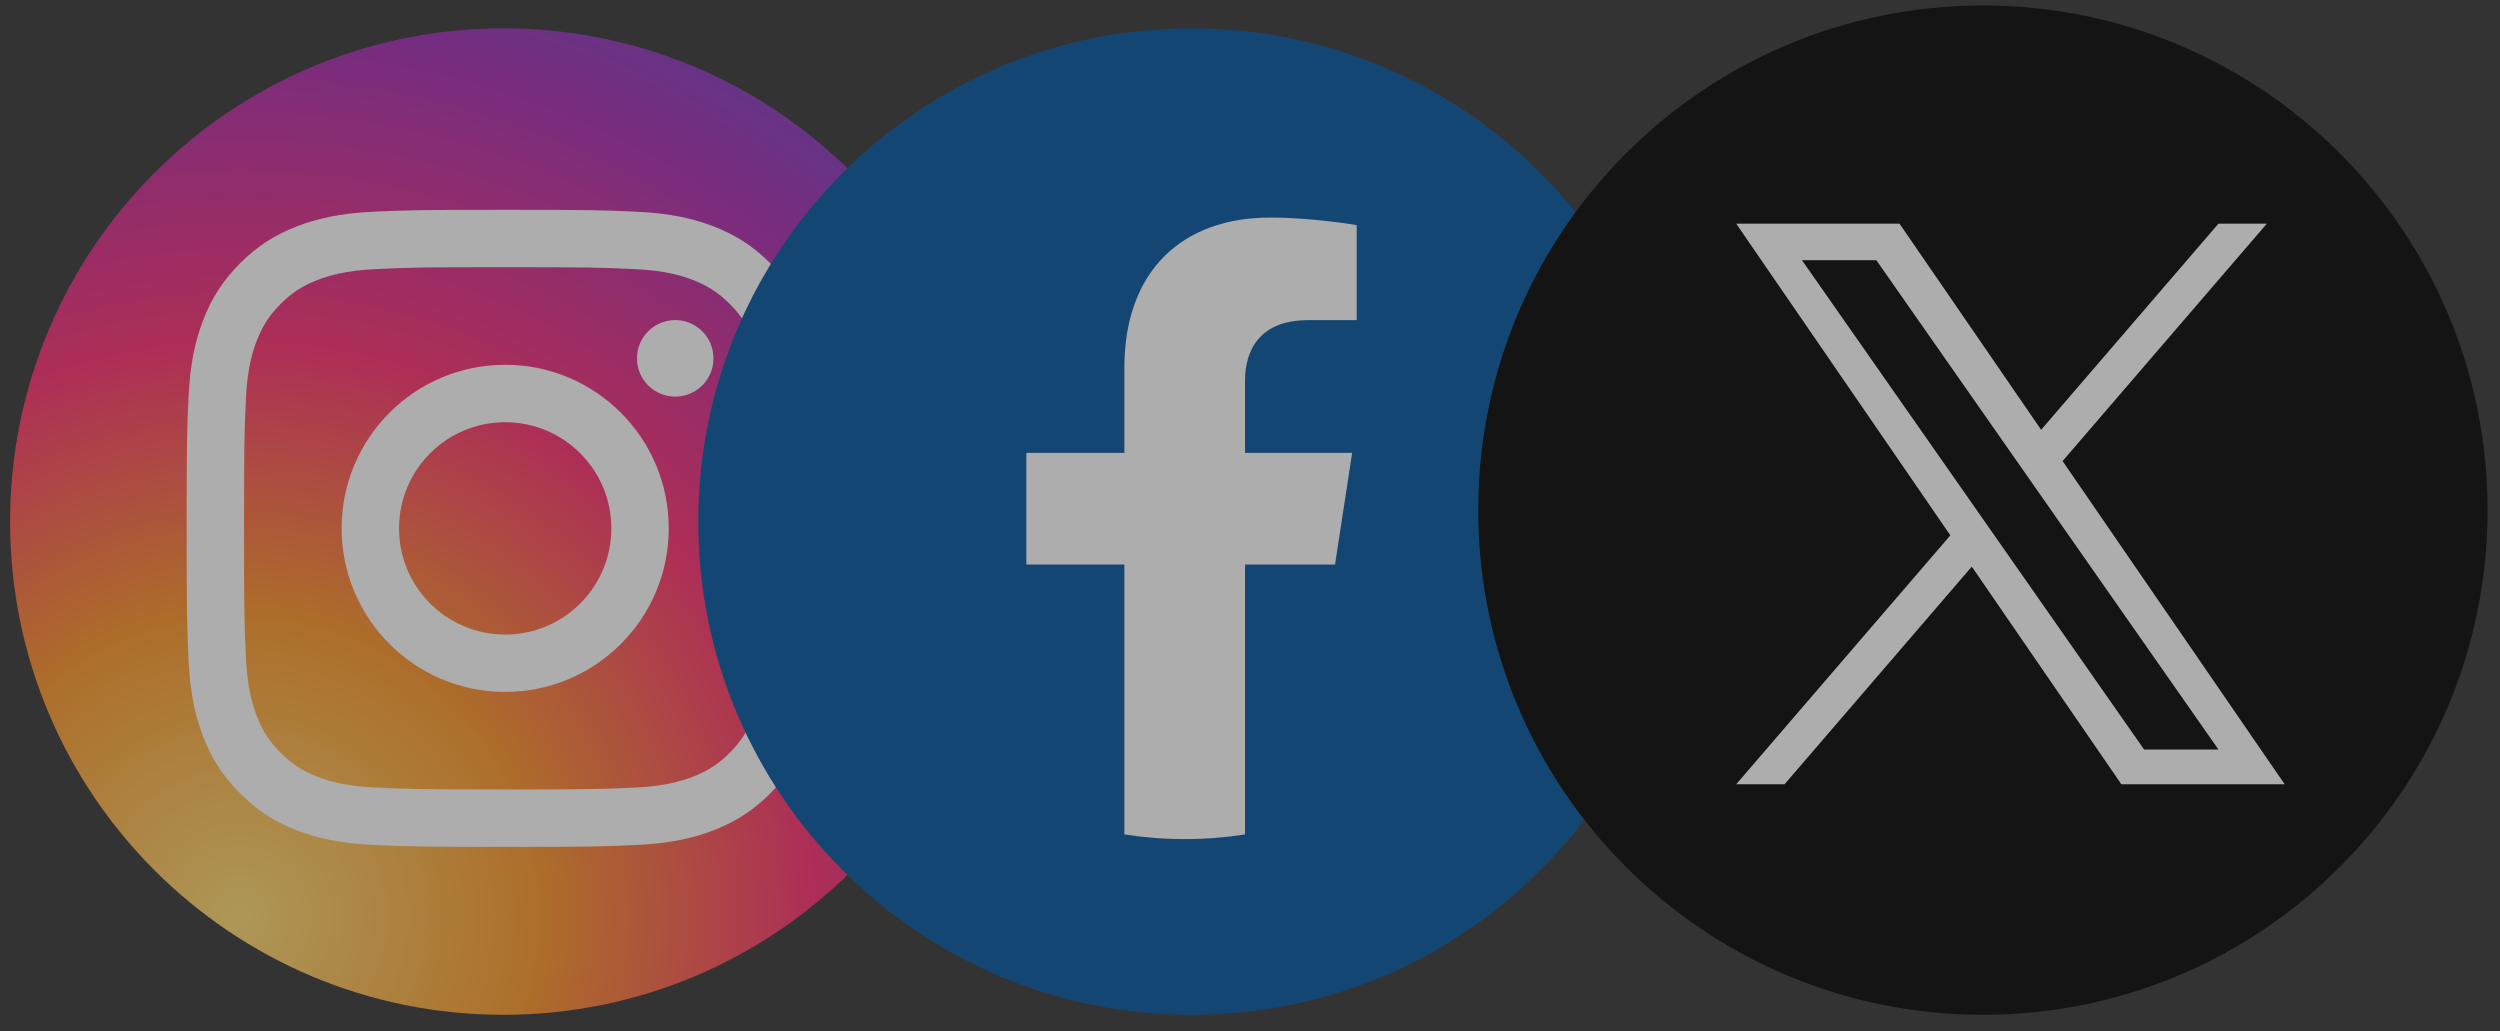 <svg width="80" height="33" viewBox="0 0 80 33" fill="none" xmlns="http://www.w3.org/2000/svg">
<rect x="0" y="0" width="80" height="33" fill="#333333" stroke="none"/>
<g opacity="0.6">
<g clip-path="url(#clip0_1669_883)">
<path d="M16.105 32.474C24.822 32.474 31.888 25.407 31.888 16.691C31.888 7.974 24.822 0.908 16.105 0.908C7.389 0.908 0.323 7.974 0.323 16.691C0.323 25.407 7.389 32.474 16.105 32.474Z" fill="url(#paint0_radial_1669_883)"/>
<path d="M16.166 8.55C18.888 8.55 19.21 8.562 20.284 8.61C21.278 8.654 21.818 8.82 22.177 8.961C22.652 9.146 22.992 9.366 23.349 9.723C23.707 10.081 23.927 10.419 24.112 10.896C24.251 11.255 24.419 11.794 24.463 12.789C24.513 13.864 24.522 14.186 24.522 16.907C24.522 19.628 24.511 19.951 24.463 21.025C24.419 22.019 24.251 22.559 24.112 22.918C23.927 23.393 23.707 23.733 23.349 24.091C22.992 24.448 22.654 24.668 22.177 24.853C21.818 24.992 21.278 25.16 20.284 25.204C19.209 25.254 18.886 25.263 16.166 25.263C13.445 25.263 13.121 25.252 12.047 25.204C11.053 25.16 10.514 24.994 10.155 24.853C9.679 24.668 9.34 24.448 8.982 24.091C8.625 23.733 8.405 23.395 8.219 22.918C8.081 22.559 7.913 22.019 7.868 21.025C7.819 19.95 7.809 19.628 7.809 16.907C7.809 14.186 7.819 13.862 7.868 12.789C7.913 11.794 8.079 11.255 8.219 10.896C8.405 10.421 8.625 10.081 8.982 9.723C9.34 9.366 9.678 9.146 10.155 8.961C10.514 8.822 11.053 8.654 12.047 8.61C13.123 8.56 13.445 8.55 16.166 8.55ZM16.166 6.714C13.397 6.714 13.051 6.725 11.963 6.774C10.878 6.824 10.137 6.996 9.488 7.248C8.818 7.508 8.25 7.858 7.683 8.424C7.117 8.991 6.767 9.559 6.507 10.229C6.255 10.877 6.083 11.619 6.033 12.704C5.984 13.791 5.973 14.139 5.973 16.907C5.973 19.675 5.984 20.022 6.033 21.11C6.083 22.195 6.255 22.935 6.507 23.585C6.767 24.255 7.117 24.823 7.683 25.389C8.25 25.956 8.818 26.305 9.488 26.565C10.136 26.817 10.878 26.99 11.963 27.039C13.05 27.089 13.397 27.1 16.166 27.1C18.934 27.1 19.281 27.089 20.369 27.039C21.454 26.99 22.194 26.817 22.844 26.565C23.514 26.305 24.082 25.956 24.648 25.389C25.215 24.823 25.564 24.255 25.824 23.585C26.076 22.937 26.249 22.195 26.298 21.11C26.348 20.023 26.359 19.675 26.359 16.907C26.359 14.139 26.348 13.792 26.298 12.704C26.249 11.619 26.076 10.879 25.824 10.229C25.564 9.559 25.215 8.991 24.648 8.424C24.082 7.858 23.514 7.508 22.844 7.248C22.196 6.996 21.454 6.824 20.369 6.774C19.282 6.725 18.934 6.714 16.166 6.714ZM16.166 11.673C13.274 11.673 10.932 14.017 10.932 16.907C10.932 19.797 13.276 22.141 16.166 22.141C19.056 22.141 21.4 19.797 21.4 16.907C21.4 14.017 19.056 11.673 16.166 11.673ZM16.166 20.306C14.289 20.306 12.769 18.785 12.769 16.909C12.769 15.032 14.289 13.511 16.166 13.511C18.042 13.511 19.563 15.032 19.563 16.909C19.563 18.785 18.042 20.306 16.166 20.306ZM21.607 10.243C20.932 10.243 20.383 10.791 20.383 11.467C20.383 12.144 20.93 12.691 21.607 12.691C22.284 12.691 22.831 12.144 22.831 11.467C22.831 10.791 22.284 10.243 21.607 10.243Z" fill="white"/>
</g>
<g clip-path="url(#clip1_1669_883)">
<path d="M38.127 32.474C46.844 32.474 53.91 25.407 53.91 16.691C53.91 7.974 46.844 0.908 38.127 0.908C29.411 0.908 22.345 7.974 22.345 16.691C22.345 25.407 29.411 32.474 38.127 32.474Z" fill="#00549E"/>
<path d="M43.414 10.245H41.855C40.32 10.245 39.841 11.197 39.841 12.174V14.492H43.269L42.721 18.065H39.841V26.701C39.212 26.8 38.568 26.851 37.91 26.851C37.253 26.851 36.608 26.8 35.98 26.701V18.065H32.843V14.492H35.98V11.77C35.98 8.673 37.824 6.962 40.647 6.962C41.998 6.962 43.414 7.203 43.414 7.203V10.245Z" fill="white"/>
</g>
<g clip-path="url(#clip2_1669_883)">
<path d="M63.453 32.474C72.372 32.474 79.603 25.244 79.603 16.325C79.603 7.405 72.372 0.175 63.453 0.175C54.534 0.175 47.303 7.405 47.303 16.325C47.303 25.244 54.534 32.474 63.453 32.474Z" fill="black"/>
<path d="M73.109 25.096H67.883L63.097 18.132L57.106 25.096H55.559L62.411 17.131L55.559 7.158H60.785L65.316 13.753L70.99 7.158H72.538L66.003 14.754L73.109 25.096ZM68.611 23.984H70.99L60.042 8.326H57.663L68.611 23.984Z" fill="white"/>
</g>
</g>
<defs>
<radialGradient id="paint0_radial_1669_883" cx="0" cy="0" r="1" gradientUnits="userSpaceOnUse" gradientTransform="translate(7.686 29.285) scale(37.316)">
<stop stop-color="#FFDB71"/>
<stop offset="0.26" stop-color="#FF9524"/>
<stop offset="0.49" stop-color="#FF2B70"/>
<stop offset="0.75" stop-color="#A628B2"/>
<stop offset="0.99" stop-color="#5351D6"/>
</radialGradient>
<clipPath id="clip0_1669_883">
<rect width="31.565" height="31.565" fill="white" transform="translate(0.323 0.908)"/>
</clipPath>
<clipPath id="clip1_1669_883">
<rect width="31.565" height="31.565" fill="white" transform="translate(22.345 0.908)"/>
</clipPath>
<clipPath id="clip2_1669_883">
<rect width="32.299" height="32.299" fill="white" transform="translate(47.303 0.175)"/>
</clipPath>
</defs>
</svg>
